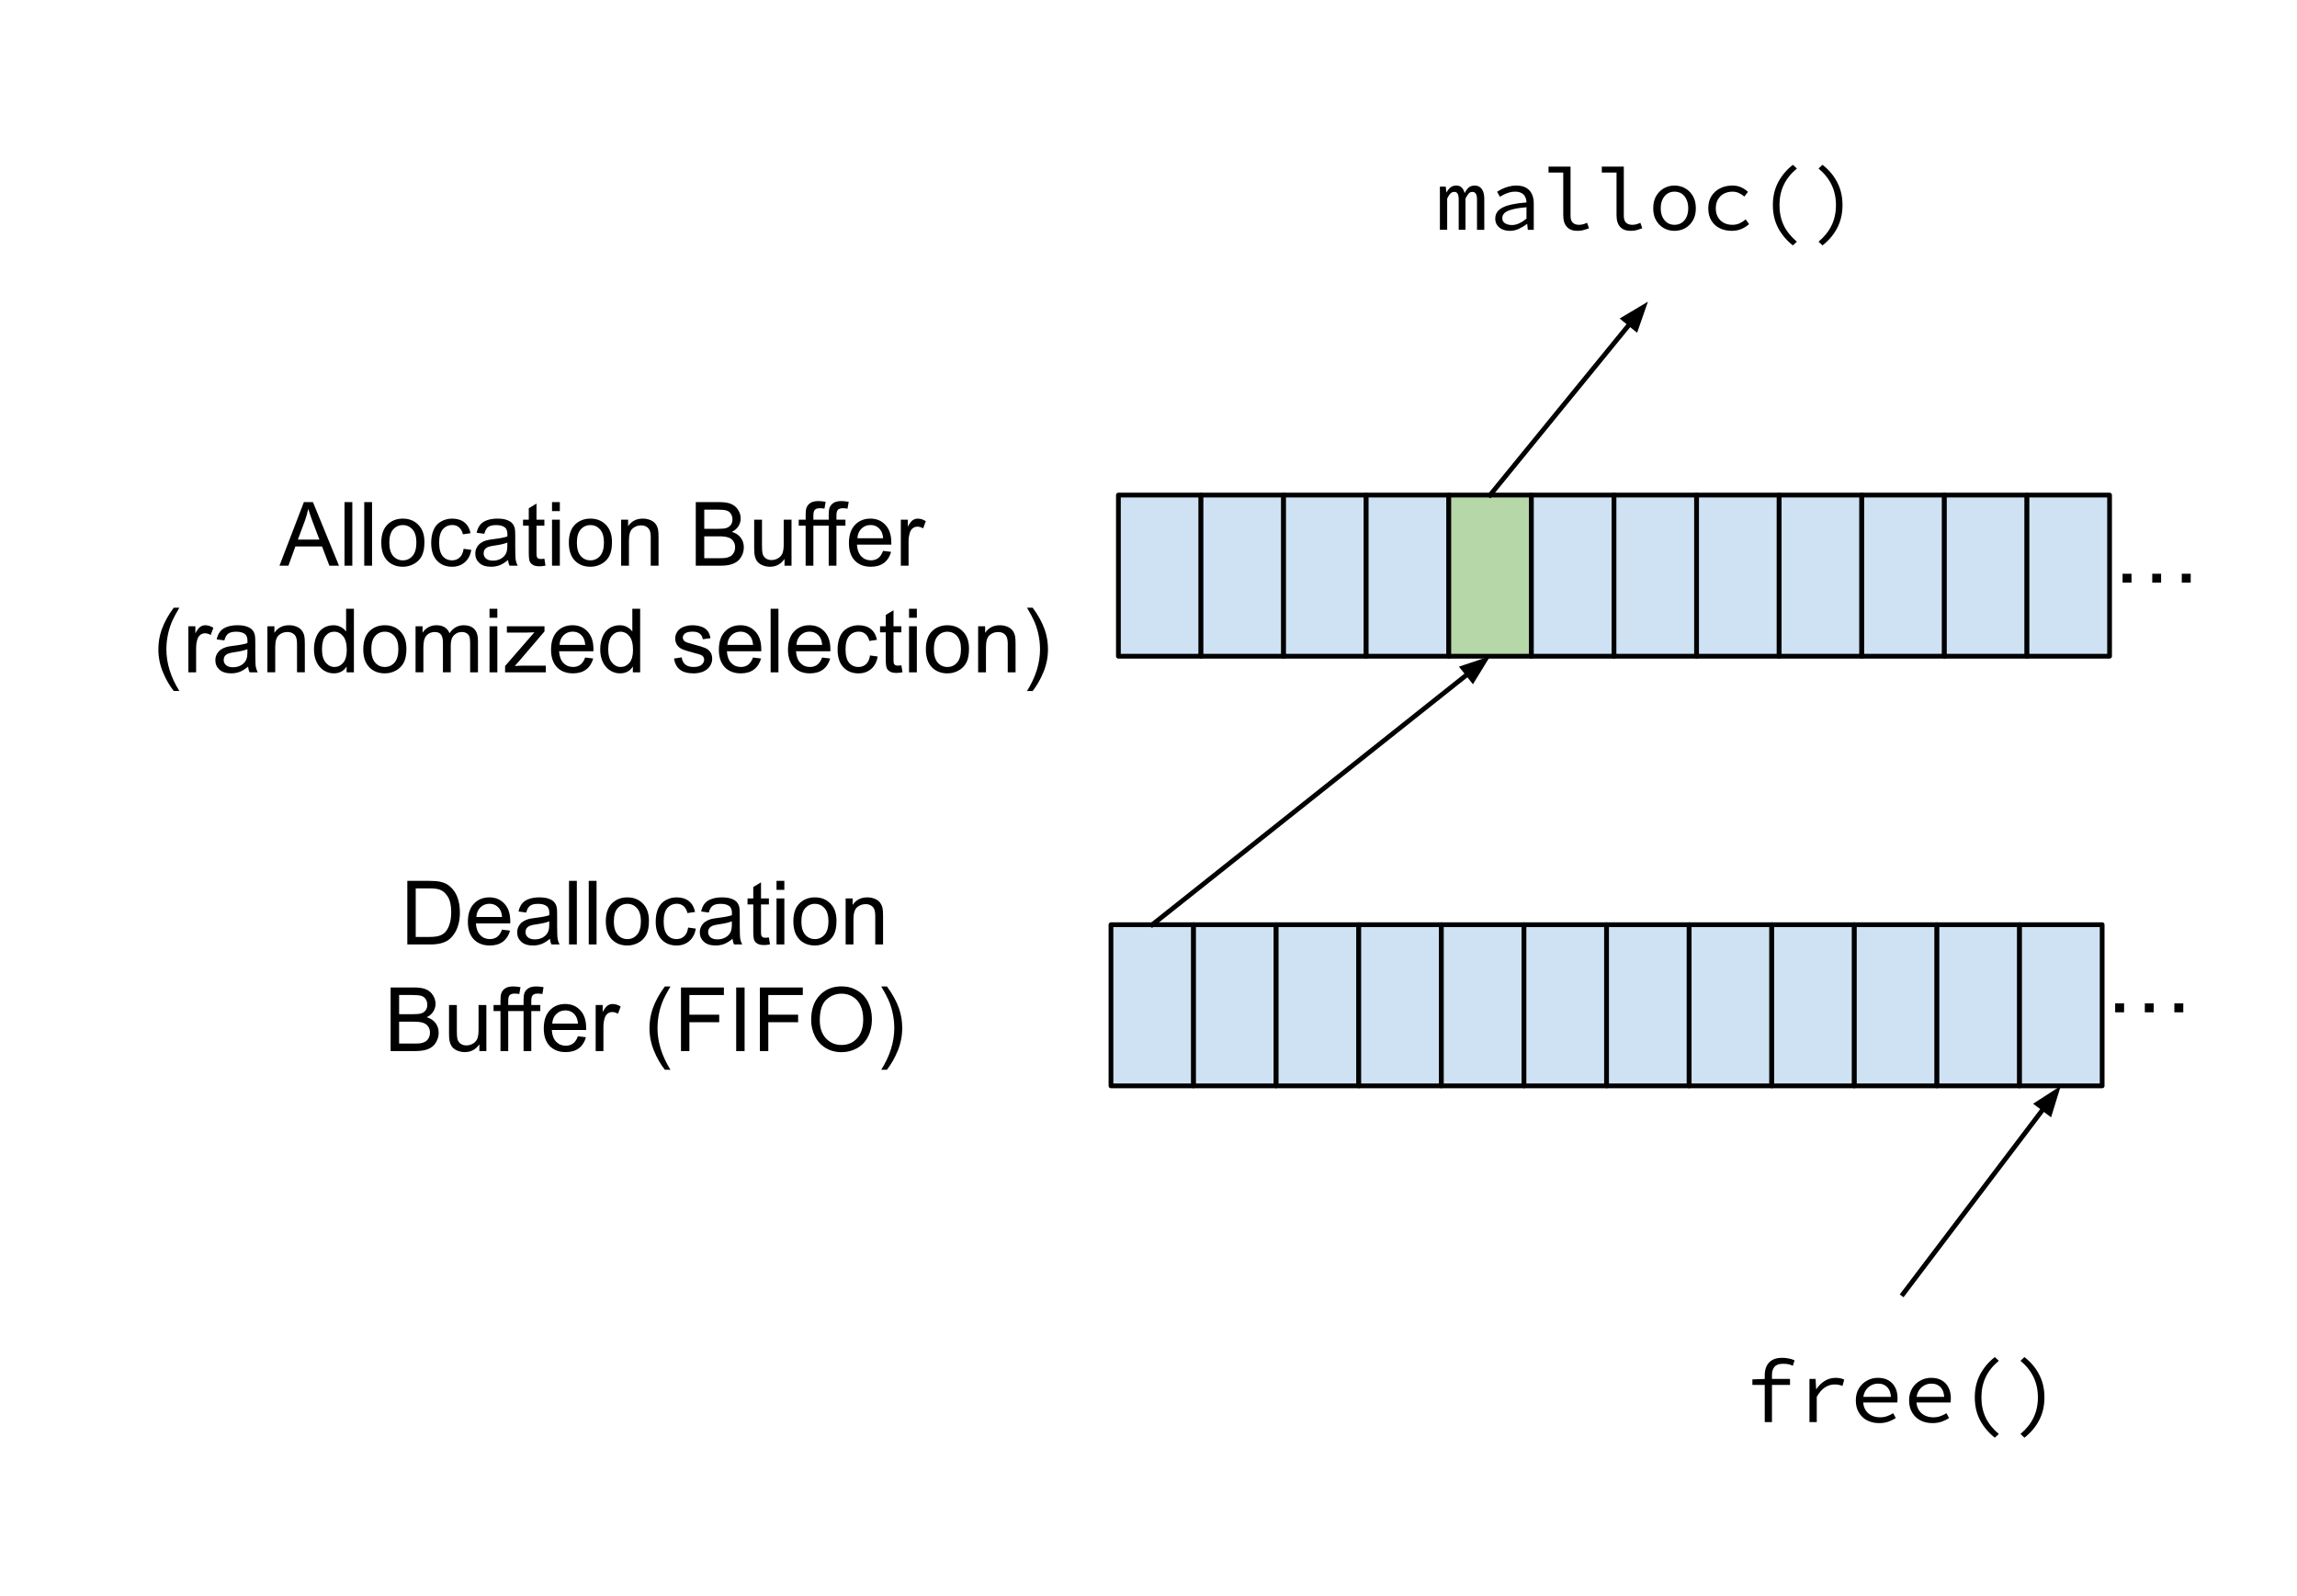<svg version="1.1" viewBox="0.0 0.0 482.612 335.236" fill="none" stroke="none" stroke-linecap="square" stroke-miterlimit="10" xmlns:xlink="http://www.w3.org/1999/xlink" xmlns="http://www.w3.org/2000/svg"><clipPath id="p.0"><path d="m0 0l482.612 0l0 335.236l-482.612 0l0 -335.236z" clip-rule="nonzero"/></clipPath><g clip-path="url(#p.0)"><path fill="#000000" fill-opacity="0.0" d="m0 0l482.612 0l0 335.236l-482.612 0z" fill-rule="evenodd"/><path fill="#cfe2f3" d="m234.982 104.012l17.354 0l0 33.858l-17.354 0z" fill-rule="evenodd"/><path stroke="#000000" stroke-width="1.0" stroke-linejoin="round" stroke-linecap="butt" d="m234.982 104.012l17.354 0l0 33.858l-17.354 0z" fill-rule="evenodd"/><path fill="#cfe2f3" d="m252.336 104.012l17.354 0l0 33.858l-17.354 0z" fill-rule="evenodd"/><path stroke="#000000" stroke-width="1.0" stroke-linejoin="round" stroke-linecap="butt" d="m252.336 104.012l17.354 0l0 33.858l-17.354 0z" fill-rule="evenodd"/><path fill="#cfe2f3" d="m269.69 104.012l17.354 0l0 33.858l-17.354 0z" fill-rule="evenodd"/><path stroke="#000000" stroke-width="1.0" stroke-linejoin="round" stroke-linecap="butt" d="m269.69 104.012l17.354 0l0 33.858l-17.354 0z" fill-rule="evenodd"/><path fill="#cfe2f3" d="m287.045 104.012l17.354 0l0 33.858l-17.354 0z" fill-rule="evenodd"/><path stroke="#000000" stroke-width="1.0" stroke-linejoin="round" stroke-linecap="butt" d="m287.045 104.012l17.354 0l0 33.858l-17.354 0z" fill-rule="evenodd"/><path fill="#b6d7a8" d="m304.399 104.012l17.354 0l0 33.858l-17.354 0z" fill-rule="evenodd"/><path stroke="#000000" stroke-width="1.0" stroke-linejoin="round" stroke-linecap="butt" d="m304.399 104.012l17.354 0l0 33.858l-17.354 0z" fill-rule="evenodd"/><path fill="#cfe2f3" d="m321.753 104.012l17.354 0l0 33.858l-17.354 0z" fill-rule="evenodd"/><path stroke="#000000" stroke-width="1.0" stroke-linejoin="round" stroke-linecap="butt" d="m321.753 104.012l17.354 0l0 33.858l-17.354 0z" fill-rule="evenodd"/><path fill="#cfe2f3" d="m339.108 104.012l17.354 0l0 33.858l-17.354 0z" fill-rule="evenodd"/><path stroke="#000000" stroke-width="1.0" stroke-linejoin="round" stroke-linecap="butt" d="m339.108 104.012l17.354 0l0 33.858l-17.354 0z" fill-rule="evenodd"/><path fill="#cfe2f3" d="m356.462 104.012l17.354 0l0 33.858l-17.354 0z" fill-rule="evenodd"/><path stroke="#000000" stroke-width="1.0" stroke-linejoin="round" stroke-linecap="butt" d="m356.462 104.012l17.354 0l0 33.858l-17.354 0z" fill-rule="evenodd"/><path fill="#cfe2f3" d="m373.816 104.012l17.354 0l0 33.858l-17.354 0z" fill-rule="evenodd"/><path stroke="#000000" stroke-width="1.0" stroke-linejoin="round" stroke-linecap="butt" d="m373.816 104.012l17.354 0l0 33.858l-17.354 0z" fill-rule="evenodd"/><path fill="#cfe2f3" d="m391.171 104.012l17.354 0l0 33.858l-17.354 0z" fill-rule="evenodd"/><path stroke="#000000" stroke-width="1.0" stroke-linejoin="round" stroke-linecap="butt" d="m391.171 104.012l17.354 0l0 33.858l-17.354 0z" fill-rule="evenodd"/><path fill="#cfe2f3" d="m408.525 104.012l17.354 0l0 33.858l-17.354 0z" fill-rule="evenodd"/><path stroke="#000000" stroke-width="1.0" stroke-linejoin="round" stroke-linecap="butt" d="m408.525 104.012l17.354 0l0 33.858l-17.354 0z" fill-rule="evenodd"/><path fill="#cfe2f3" d="m425.879 104.012l17.354 0l0 33.858l-17.354 0z" fill-rule="evenodd"/><path stroke="#000000" stroke-width="1.0" stroke-linejoin="round" stroke-linecap="butt" d="m425.879 104.012l17.354 0l0 33.858l-17.354 0z" fill-rule="evenodd"/><path fill="#000000" fill-opacity="0.0" d="m18.903 91.933l215.213 0l0 64.63l-215.213 0z" fill-rule="evenodd"/><path fill="#000000" d="m58.722 118.853l5.125 -13.359l1.906 0l5.469 13.359l-2.016 0l-1.547 -4.047l-5.594 0l-1.469 4.047l-1.875 0zm3.859 -5.484l4.531 0l-1.406 -3.703q-0.625 -1.688 -0.938 -2.766q-0.266 1.281 -0.719 2.547l-1.469 3.922zm9.803 5.484l0 -13.359l1.641 0l0 13.359l-1.641 0zm4.145 0l0 -13.359l1.641 0l0 13.359l-1.641 0zm3.582 -4.844q0 -2.688 1.484 -3.969q1.25 -1.078 3.047 -1.078q2.0 0 3.266 1.312q1.266 1.297 1.266 3.609q0 1.859 -0.562 2.938q-0.562 1.062 -1.641 1.656q-1.062 0.594 -2.328 0.594q-2.031 0 -3.281 -1.297q-1.25 -1.312 -1.25 -3.766zm1.688 0q0 1.859 0.797 2.797q0.812 0.922 2.047 0.922q1.219 0 2.031 -0.922q0.812 -0.938 0.812 -2.844q0 -1.797 -0.812 -2.719q-0.812 -0.922 -2.031 -0.922q-1.234 0 -2.047 0.922q-0.797 0.906 -0.797 2.766zm15.61 1.297l1.609 0.219q-0.266 1.656 -1.359 2.609q-1.078 0.938 -2.672 0.938q-1.984 0 -3.188 -1.297q-1.203 -1.297 -1.203 -3.719q0 -1.578 0.516 -2.75q0.516 -1.172 1.578 -1.75q1.062 -0.594 2.312 -0.594q1.578 0 2.578 0.797q1.0 0.797 1.281 2.266l-1.594 0.234q-0.234 -0.969 -0.812 -1.453q-0.578 -0.5 -1.391 -0.5q-1.234 0 -2.016 0.891q-0.781 0.891 -0.781 2.812q0 1.953 0.75 2.844q0.75 0.875 1.953 0.875q0.969 0 1.609 -0.594q0.656 -0.594 0.828 -1.828zm9.328 2.359q-0.922 0.766 -1.766 1.094q-0.828 0.312 -1.797 0.312q-1.594 0 -2.453 -0.781q-0.859 -0.781 -0.859 -1.984q0 -0.719 0.328 -1.297q0.328 -0.594 0.844 -0.938q0.531 -0.359 1.188 -0.547q0.469 -0.125 1.453 -0.25q1.984 -0.234 2.922 -0.562q0.016 -0.344 0.016 -0.422q0 -1.0 -0.469 -1.422q-0.625 -0.547 -1.875 -0.547q-1.156 0 -1.703 0.406q-0.547 0.406 -0.812 1.422l-1.609 -0.219q0.219 -1.016 0.719 -1.641q0.5 -0.641 1.453 -0.984q0.953 -0.344 2.188 -0.344q1.25 0 2.016 0.297q0.781 0.281 1.141 0.734q0.375 0.438 0.516 1.109q0.078 0.422 0.078 1.516l0 2.188q0 2.281 0.109 2.891q0.109 0.594 0.406 1.156l-1.703 0q-0.266 -0.516 -0.328 -1.188zm-0.141 -3.672q-0.891 0.375 -2.672 0.625q-1.016 0.141 -1.438 0.328q-0.422 0.188 -0.656 0.531q-0.219 0.344 -0.219 0.781q0 0.656 0.5 1.094q0.5 0.438 1.453 0.438q0.938 0 1.672 -0.406q0.75 -0.422 1.094 -1.141q0.266 -0.562 0.266 -1.641l0 -0.609zm7.782 3.391l0.234 1.453q-0.688 0.141 -1.234 0.141q-0.891 0 -1.391 -0.281q-0.484 -0.281 -0.688 -0.734q-0.203 -0.469 -0.203 -1.938l0 -5.578l-1.203 0l0 -1.266l1.203 0l0 -2.391l1.625 -0.984l0 3.375l1.656 0l0 1.266l-1.656 0l0 5.672q0 0.688 0.078 0.891q0.094 0.203 0.281 0.328q0.203 0.109 0.578 0.109q0.266 0 0.719 -0.062zm1.605 -10.0l0 -1.891l1.641 0l0 1.891l-1.641 0zm0 11.469l0 -9.672l1.641 0l0 9.672l-1.641 0zm3.535 -4.844q0 -2.688 1.484 -3.969q1.25 -1.078 3.047 -1.078q2.0 0 3.266 1.312q1.266 1.297 1.266 3.609q0 1.859 -0.562 2.938q-0.562 1.062 -1.641 1.656q-1.062 0.594 -2.328 0.594q-2.031 0 -3.281 -1.297q-1.25 -1.312 -1.25 -3.766zm1.688 0q0 1.859 0.797 2.797q0.812 0.922 2.047 0.922q1.219 0 2.031 -0.922q0.812 -0.938 0.812 -2.844q0 -1.797 -0.812 -2.719q-0.812 -0.922 -2.031 -0.922q-1.234 0 -2.047 0.922q-0.797 0.906 -0.797 2.766zm9.298 4.844l0 -9.672l1.469 0l0 1.375q1.062 -1.594 3.078 -1.594q0.875 0 1.609 0.312q0.734 0.312 1.094 0.828q0.375 0.5 0.516 1.203q0.094 0.453 0.094 1.594l0 5.953l-1.641 0l0 -5.891q0 -1.0 -0.203 -1.484q-0.188 -0.5 -0.672 -0.797q-0.484 -0.297 -1.141 -0.297q-1.047 0 -1.812 0.672q-0.75 0.656 -0.75 2.516l0 5.281l-1.641 0zm15.684 0l0 -13.359l5.016 0q1.531 0 2.453 0.406q0.922 0.406 1.438 1.25q0.531 0.844 0.531 1.766q0 0.859 -0.469 1.625q-0.453 0.75 -1.391 1.203q1.203 0.359 1.859 1.219q0.656 0.859 0.656 2.016q0 0.938 -0.406 1.75q-0.391 0.797 -0.984 1.234q-0.578 0.438 -1.453 0.672q-0.875 0.219 -2.156 0.219l-5.094 0zm1.781 -7.75l2.875 0q1.188 0 1.688 -0.141q0.672 -0.203 1.016 -0.672q0.344 -0.469 0.344 -1.172q0 -0.656 -0.328 -1.156q-0.312 -0.516 -0.906 -0.703q-0.594 -0.188 -2.031 -0.188l-2.656 0l0 4.031zm0 6.172l3.312 0q0.859 0 1.203 -0.062q0.609 -0.109 1.016 -0.359q0.422 -0.266 0.688 -0.75q0.266 -0.484 0.266 -1.125q0 -0.75 -0.391 -1.297q-0.375 -0.547 -1.062 -0.766q-0.672 -0.234 -1.953 -0.234l-3.078 0l0 4.594zm16.865 1.578l0 -1.422q-1.125 1.641 -3.062 1.641q-0.859 0 -1.609 -0.328q-0.734 -0.328 -1.094 -0.828q-0.359 -0.5 -0.5 -1.219q-0.109 -0.469 -0.109 -1.531l0 -5.984l1.641 0l0 5.359q0 1.281 0.109 1.734q0.156 0.641 0.656 1.016q0.5 0.375 1.234 0.375q0.734 0 1.375 -0.375q0.656 -0.391 0.922 -1.031q0.266 -0.656 0.266 -1.891l0 -5.188l1.641 0l0 9.672l-1.469 0zm4.438 0l0 -8.406l-1.453 0l0 -1.266l1.453 0l0 -1.031q0 -0.969 0.172 -1.453q0.234 -0.641 0.828 -1.031q0.594 -0.391 1.672 -0.391q0.688 0 1.531 0.156l-0.25 1.438q-0.5 -0.094 -0.953 -0.094q-0.75 0 -1.062 0.328q-0.312 0.312 -0.312 1.188l0 0.891l1.891 0l0 1.266l-1.891 0l0 8.406l-1.625 0zm4.846 0l0 -8.406l-1.453 0l0 -1.266l1.453 0l0 -1.031q0 -0.969 0.172 -1.453q0.234 -0.641 0.828 -1.031q0.594 -0.391 1.672 -0.391q0.688 0 1.531 0.156l-0.25 1.438q-0.5 -0.094 -0.953 -0.094q-0.75 0 -1.062 0.328q-0.312 0.312 -0.312 1.188l0 0.891l1.891 0l0 1.266l-1.891 0l0 8.406l-1.625 0zm11.418 -3.109l1.688 0.203q-0.406 1.484 -1.484 2.312q-1.078 0.812 -2.766 0.812q-2.125 0 -3.375 -1.297q-1.234 -1.312 -1.234 -3.672q0 -2.453 1.25 -3.797q1.266 -1.344 3.266 -1.344q1.938 0 3.156 1.328q1.234 1.312 1.234 3.703q0 0.156 0 0.438l-7.219 0q0.094 1.594 0.906 2.453q0.812 0.844 2.016 0.844q0.906 0 1.547 -0.469q0.641 -0.484 1.016 -1.516zm-5.391 -2.656l5.406 0q-0.109 -1.219 -0.625 -1.828q-0.781 -0.953 -2.031 -0.953q-1.125 0 -1.906 0.766q-0.766 0.75 -0.844 2.016zm9.126 5.766l0 -9.672l1.469 0l0 1.469q0.562 -1.031 1.031 -1.359q0.484 -0.328 1.062 -0.328q0.828 0 1.688 0.531l-0.562 1.516q-0.609 -0.359 -1.203 -0.359q-0.547 0 -0.969 0.328q-0.422 0.328 -0.609 0.891q-0.281 0.875 -0.281 1.922l0 5.062l-1.625 0z" fill-rule="nonzero"/><path fill="#000000" d="m36.508 145.175q-1.359 -1.703 -2.297 -4.0q-0.938 -2.297 -0.938 -4.766q0 -2.156 0.703 -4.141q0.828 -2.312 2.531 -4.594l1.172 0q-1.094 1.891 -1.453 2.703q-0.547 1.25 -0.875 2.625q-0.391 1.703 -0.391 3.422q0 4.375 2.719 8.75l-1.172 0zm3.072 -3.922l0 -9.672l1.469 0l0 1.469q0.562 -1.031 1.031 -1.359q0.484 -0.328 1.062 -0.328q0.828 0 1.688 0.531l-0.562 1.516q-0.609 -0.359 -1.203 -0.359q-0.547 0 -0.969 0.328q-0.422 0.328 -0.609 0.891q-0.281 0.875 -0.281 1.922l0 5.062l-1.625 0zm12.541 -1.188q-0.922 0.766 -1.766 1.094q-0.828 0.312 -1.797 0.312q-1.594 0 -2.453 -0.781q-0.859 -0.781 -0.859 -1.984q0 -0.719 0.328 -1.297q0.328 -0.594 0.844 -0.938q0.531 -0.359 1.188 -0.547q0.469 -0.125 1.453 -0.25q1.984 -0.234 2.922 -0.562q0.016 -0.344 0.016 -0.422q0 -1.0 -0.469 -1.422q-0.625 -0.547 -1.875 -0.547q-1.156 0 -1.703 0.406q-0.547 0.406 -0.812 1.422l-1.609 -0.219q0.219 -1.016 0.719 -1.641q0.5 -0.641 1.453 -0.984q0.953 -0.344 2.188 -0.344q1.25 0 2.016 0.297q0.781 0.281 1.141 0.734q0.375 0.438 0.516 1.109q0.078 0.422 0.078 1.516l0 2.188q0 2.281 0.109 2.891q0.109 0.594 0.406 1.156l-1.703 0q-0.266 -0.516 -0.328 -1.188zm-0.141 -3.672q-0.891 0.375 -2.672 0.625q-1.016 0.141 -1.438 0.328q-0.422 0.188 -0.656 0.531q-0.219 0.344 -0.219 0.781q0 0.656 0.5 1.094q0.5 0.438 1.453 0.438q0.938 0 1.672 -0.406q0.75 -0.422 1.094 -1.141q0.266 -0.562 0.266 -1.641l0 -0.609zm4.204 4.859l0 -9.672l1.469 0l0 1.375q1.062 -1.594 3.078 -1.594q0.875 0 1.609 0.312q0.734 0.312 1.094 0.828q0.375 0.5 0.516 1.203q0.094 0.453 0.094 1.594l0 5.953l-1.641 0l0 -5.891q0 -1.0 -0.203 -1.484q-0.188 -0.5 -0.672 -0.797q-0.484 -0.297 -1.141 -0.297q-1.047 0 -1.812 0.672q-0.75 0.656 -0.75 2.516l0 5.281l-1.641 0zm16.641 0l0 -1.219q-0.906 1.438 -2.703 1.438q-1.156 0 -2.125 -0.641q-0.969 -0.641 -1.5 -1.781q-0.531 -1.141 -0.531 -2.625q0 -1.453 0.484 -2.625q0.484 -1.188 1.438 -1.812q0.969 -0.625 2.172 -0.625q0.875 0 1.547 0.375q0.688 0.359 1.109 0.953l0 -4.797l1.641 0l0 13.359l-1.531 0zm-5.172 -4.828q0 1.859 0.781 2.781q0.781 0.922 1.844 0.922q1.078 0 1.828 -0.875q0.75 -0.891 0.75 -2.688q0 -1.984 -0.766 -2.906q-0.766 -0.938 -1.891 -0.938q-1.078 0 -1.812 0.891q-0.734 0.891 -0.734 2.812zm8.673 -0.016q0 -2.688 1.484 -3.969q1.25 -1.078 3.047 -1.078q2.0 0 3.266 1.312q1.266 1.297 1.266 3.609q0 1.859 -0.562 2.938q-0.562 1.062 -1.641 1.656q-1.062 0.594 -2.328 0.594q-2.031 0 -3.281 -1.297q-1.25 -1.312 -1.25 -3.766zm1.688 0q0 1.859 0.797 2.797q0.812 0.922 2.047 0.922q1.219 0 2.031 -0.922q0.812 -0.938 0.812 -2.844q0 -1.797 -0.812 -2.719q-0.812 -0.922 -2.031 -0.922q-1.234 0 -2.047 0.922q-0.797 0.906 -0.797 2.766zm9.298 4.844l0 -9.672l1.469 0l0 1.359q0.453 -0.719 1.203 -1.141q0.766 -0.438 1.719 -0.438q1.078 0 1.766 0.453q0.688 0.438 0.969 1.234q1.156 -1.688 2.984 -1.688q1.453 0 2.219 0.797q0.781 0.797 0.781 2.453l0 6.641l-1.641 0l0 -6.094q0 -0.984 -0.156 -1.406q-0.156 -0.438 -0.578 -0.703q-0.422 -0.266 -0.984 -0.266q-1.016 0 -1.688 0.688q-0.672 0.672 -0.672 2.156l0 5.625l-1.641 0l0 -6.281q0 -1.094 -0.406 -1.641q-0.406 -0.547 -1.312 -0.547q-0.688 0 -1.281 0.359q-0.594 0.359 -0.859 1.062q-0.25 0.703 -0.25 2.031l0 5.016l-1.641 0zm15.541 -11.469l0 -1.891l1.641 0l0 1.891l-1.641 0zm0 11.469l0 -9.672l1.641 0l0 9.672l-1.641 0zm3.27 0l0 -1.328l6.156 -7.078q-1.047 0.062 -1.844 0.062l-3.938 0l0 -1.328l7.906 0l0 1.078l-5.25 6.141l-1.0 1.125q1.094 -0.078 2.062 -0.078l4.469 0l0 1.406l-8.562 0zm16.828 -3.109l1.688 0.203q-0.406 1.484 -1.484 2.312q-1.078 0.812 -2.766 0.812q-2.125 0 -3.375 -1.297q-1.234 -1.312 -1.234 -3.672q0 -2.453 1.25 -3.797q1.266 -1.344 3.266 -1.344q1.938 0 3.156 1.328q1.234 1.312 1.234 3.703q0 0.156 0 0.438l-7.219 0q0.094 1.594 0.906 2.453q0.812 0.844 2.016 0.844q0.906 0 1.547 -0.469q0.641 -0.484 1.016 -1.516zm-5.391 -2.656l5.406 0q-0.109 -1.219 -0.625 -1.828q-0.781 -0.953 -2.031 -0.953q-1.125 0 -1.906 0.766q-0.766 0.75 -0.844 2.016zm15.407 5.766l0 -1.219q-0.906 1.438 -2.703 1.438q-1.156 0 -2.125 -0.641q-0.969 -0.641 -1.5 -1.781q-0.531 -1.141 -0.531 -2.625q0 -1.453 0.484 -2.625q0.484 -1.188 1.438 -1.812q0.969 -0.625 2.172 -0.625q0.875 0 1.547 0.375q0.688 0.359 1.109 0.953l0 -4.797l1.641 0l0 13.359l-1.531 0zm-5.172 -4.828q0 1.859 0.781 2.781q0.781 0.922 1.844 0.922q1.078 0 1.828 -0.875q0.75 -0.891 0.75 -2.688q0 -1.984 -0.766 -2.906q-0.766 -0.938 -1.891 -0.938q-1.078 0 -1.812 0.891q-0.734 0.891 -0.734 2.812zm13.809 1.938l1.625 -0.25q0.125 0.969 0.75 1.5q0.625 0.516 1.75 0.516q1.125 0 1.672 -0.453q0.547 -0.469 0.547 -1.094q0 -0.547 -0.484 -0.875q-0.328 -0.219 -1.672 -0.547q-1.812 -0.469 -2.516 -0.797q-0.688 -0.328 -1.047 -0.906q-0.359 -0.594 -0.359 -1.312q0 -0.641 0.297 -1.188q0.297 -0.562 0.812 -0.922q0.375 -0.281 1.031 -0.469q0.672 -0.203 1.422 -0.203q1.141 0 2.0 0.328q0.859 0.328 1.266 0.891q0.422 0.562 0.578 1.5l-1.609 0.219q-0.109 -0.75 -0.641 -1.172q-0.516 -0.422 -1.469 -0.422q-1.141 0 -1.625 0.375q-0.469 0.375 -0.469 0.875q0 0.312 0.188 0.578q0.203 0.266 0.641 0.438q0.234 0.094 1.438 0.422q1.75 0.453 2.438 0.75q0.688 0.297 1.078 0.859q0.391 0.562 0.391 1.406q0 0.828 -0.484 1.547q-0.469 0.719 -1.375 1.125q-0.906 0.391 -2.047 0.391q-1.875 0 -2.875 -0.781q-0.984 -0.781 -1.25 -2.328zm16.609 -0.219l1.688 0.203q-0.406 1.484 -1.484 2.312q-1.078 0.812 -2.766 0.812q-2.125 0 -3.375 -1.297q-1.234 -1.312 -1.234 -3.672q0 -2.453 1.25 -3.797q1.266 -1.344 3.266 -1.344q1.938 0 3.156 1.328q1.234 1.312 1.234 3.703q0 0.156 0 0.438l-7.219 0q0.094 1.594 0.906 2.453q0.812 0.844 2.016 0.844q0.906 0 1.547 -0.469q0.641 -0.484 1.016 -1.516zm-5.391 -2.656l5.406 0q-0.109 -1.219 -0.625 -1.828q-0.781 -0.953 -2.031 -0.953q-1.125 0 -1.906 0.766q-0.766 0.75 -0.844 2.016zm9.094 5.766l0 -13.359l1.641 0l0 13.359l-1.641 0zm10.817 -3.109l1.688 0.203q-0.406 1.484 -1.484 2.312q-1.078 0.812 -2.766 0.812q-2.125 0 -3.375 -1.297q-1.234 -1.312 -1.234 -3.672q0 -2.453 1.25 -3.797q1.266 -1.344 3.266 -1.344q1.938 0 3.156 1.328q1.234 1.312 1.234 3.703q0 0.156 0 0.438l-7.219 0q0.094 1.594 0.906 2.453q0.812 0.844 2.016 0.844q0.906 0 1.547 -0.469q0.641 -0.484 1.016 -1.516zm-5.391 -2.656l5.406 0q-0.109 -1.219 -0.625 -1.828q-0.781 -0.953 -2.031 -0.953q-1.125 0 -1.906 0.766q-0.766 0.75 -0.844 2.016zm15.454 2.219l1.609 0.219q-0.266 1.656 -1.359 2.609q-1.078 0.938 -2.672 0.938q-1.984 0 -3.188 -1.297q-1.203 -1.297 -1.203 -3.719q0 -1.578 0.516 -2.75q0.516 -1.172 1.578 -1.75q1.062 -0.594 2.312 -0.594q1.578 0 2.578 0.797q1.0 0.797 1.281 2.266l-1.594 0.234q-0.234 -0.969 -0.812 -1.453q-0.578 -0.5 -1.391 -0.5q-1.234 0 -2.016 0.891q-0.781 0.891 -0.781 2.812q0 1.953 0.75 2.844q0.75 0.875 1.953 0.875q0.969 0 1.609 -0.594q0.656 -0.594 0.828 -1.828zm6.594 2.078l0.234 1.453q-0.688 0.141 -1.234 0.141q-0.891 0 -1.391 -0.281q-0.484 -0.281 -0.688 -0.734q-0.203 -0.469 -0.203 -1.938l0 -5.578l-1.203 0l0 -1.266l1.203 0l0 -2.391l1.625 -0.984l0 3.375l1.656 0l0 1.266l-1.656 0l0 5.672q0 0.688 0.078 0.891q0.094 0.203 0.281 0.328q0.203 0.109 0.578 0.109q0.266 0 0.719 -0.062zm1.605 -10.0l0 -1.891l1.641 0l0 1.891l-1.641 0zm0 11.469l0 -9.672l1.641 0l0 9.672l-1.641 0zm3.535 -4.844q0 -2.688 1.484 -3.969q1.25 -1.078 3.047 -1.078q2.0 0 3.266 1.312q1.266 1.297 1.266 3.609q0 1.859 -0.562 2.938q-0.562 1.062 -1.641 1.656q-1.062 0.594 -2.328 0.594q-2.031 0 -3.281 -1.297q-1.25 -1.312 -1.25 -3.766zm1.688 0q0 1.859 0.797 2.797q0.812 0.922 2.047 0.922q1.219 0 2.031 -0.922q0.812 -0.938 0.812 -2.844q0 -1.797 -0.812 -2.719q-0.812 -0.922 -2.031 -0.922q-1.234 0 -2.047 0.922q-0.797 0.906 -0.797 2.766zm9.298 4.844l0 -9.672l1.469 0l0 1.375q1.062 -1.594 3.078 -1.594q0.875 0 1.609 0.312q0.734 0.312 1.094 0.828q0.375 0.5 0.516 1.203q0.094 0.453 0.094 1.594l0 5.953l-1.641 0l0 -5.891q0 -1.0 -0.203 -1.484q-0.188 -0.5 -0.672 -0.797q-0.484 -0.297 -1.141 -0.297q-1.047 0 -1.812 0.672q-0.75 0.656 -0.75 2.516l0 5.281l-1.641 0zm11.454 3.922l-1.188 0q2.734 -4.375 2.734 -8.75q0 -1.719 -0.391 -3.391q-0.312 -1.375 -0.875 -2.625q-0.359 -0.828 -1.469 -2.734l1.188 0q1.703 2.281 2.531 4.594q0.688 1.984 0.688 4.141q0 2.469 -0.938 4.766q-0.938 2.297 -2.281 4.0z" fill-rule="nonzero"/><path fill="#000000" fill-opacity="0.0" d="m434.795 95.497l28.913 0l0 42.016l-28.913 0z" fill-rule="evenodd"/><path fill="#000000" d="m445.967 122.417l0 -1.875l1.875 0l0 1.875l-1.875 0zm6.234 0l0 -1.875l1.859 0l0 1.875l-1.859 0zm6.203 0l0 -1.875l1.875 0l0 1.875l-1.875 0z" fill-rule="nonzero"/><path fill="#000000" fill-opacity="0.0" d="m285.801 21.361l120.85 0l0 42.016l-120.85 0z" fill-rule="evenodd"/><path fill="#000000" d="m302.529 48.281l0 -9.062l1.234 0l0.125 1.188l0.047 0q0.344 -0.625 0.812 -1.016q0.469 -0.406 1.25 -0.406q0.672 0 1.094 0.406q0.438 0.391 0.625 1.172q0.391 -0.734 0.859 -1.156q0.484 -0.422 1.266 -0.422q0.953 0 1.484 0.719q0.531 0.719 0.531 2.078l0 6.5l-1.531 0l0 -6.375q0 -1.594 -0.969 -1.594q-0.469 0 -0.781 0.344q-0.297 0.344 -0.672 1.062l0 6.562l-1.422 0l0 -6.375q0 -0.781 -0.219 -1.188q-0.203 -0.406 -0.703 -0.406q-0.469 0 -0.812 0.344q-0.344 0.344 -0.688 1.062l0 6.562l-1.531 0zm14.709 0.219q-0.844 0 -1.562 -0.297q-0.703 -0.312 -1.109 -0.891q-0.406 -0.578 -0.406 -1.375q0 -1.531 1.531 -2.328q1.531 -0.797 5.031 -1.078q-0.016 -0.609 -0.25 -1.125q-0.234 -0.531 -0.766 -0.828q-0.516 -0.312 -1.391 -0.312q-0.578 0 -1.156 0.156q-0.562 0.156 -1.078 0.406q-0.516 0.25 -0.938 0.516l-0.594 -1.047q0.438 -0.297 1.078 -0.609q0.656 -0.312 1.391 -0.5q0.75 -0.203 1.562 -0.203q1.25 0 2.062 0.469q0.812 0.469 1.203 1.297q0.406 0.828 0.406 1.969l0 5.562l-1.25 0l-0.125 -1.234l-0.062 0q-0.75 0.594 -1.688 1.031q-0.922 0.422 -1.891 0.422zm0.406 -1.219q0.781 0 1.547 -0.359q0.766 -0.359 1.531 -0.984l0 -2.391q-1.938 0.156 -3.047 0.469q-1.109 0.297 -1.578 0.75q-0.453 0.453 -0.453 1.047q0 0.516 0.281 0.844q0.281 0.312 0.734 0.469q0.469 0.156 0.984 0.156zm13.772 1.219q-1.438 0 -2.203 -0.828q-0.766 -0.828 -0.766 -2.438l0 -8.984l-3.094 0l0 -1.25l4.625 0l0 10.359q0 0.984 0.484 1.438q0.484 0.438 1.281 0.438q0.391 0 0.797 -0.094q0.422 -0.109 0.922 -0.328l0.391 1.156q-0.609 0.219 -1.156 0.375q-0.531 0.156 -1.281 0.156zm11.194 0q-1.438 0 -2.203 -0.828q-0.766 -0.828 -0.766 -2.438l0 -8.984l-3.094 0l0 -1.25l4.625 0l0 10.359q0 0.984 0.484 1.438q0.484 0.438 1.281 0.438q0.391 0 0.797 -0.094q0.422 -0.109 0.922 -0.328l0.391 1.156q-0.609 0.219 -1.156 0.375q-0.531 0.156 -1.281 0.156zm9.209 0q-1.188 0 -2.203 -0.547q-1.016 -0.562 -1.641 -1.625q-0.625 -1.062 -0.625 -2.562q0 -1.531 0.625 -2.594q0.625 -1.062 1.641 -1.625q1.016 -0.562 2.203 -0.562q1.203 0 2.219 0.562q1.016 0.562 1.641 1.625q0.625 1.062 0.625 2.594q0 1.5 -0.625 2.562q-0.625 1.062 -1.641 1.625q-1.016 0.547 -2.219 0.547zm0 -1.266q0.875 0 1.531 -0.438q0.656 -0.438 1.0 -1.219q0.359 -0.781 0.359 -1.812q0 -1.047 -0.359 -1.828q-0.344 -0.797 -1.0 -1.234q-0.656 -0.438 -1.531 -0.438q-0.875 0 -1.516 0.438q-0.641 0.438 -1.016 1.234q-0.359 0.781 -0.359 1.828q0 1.031 0.359 1.812q0.375 0.781 1.016 1.219q0.641 0.438 1.516 0.438zm12.053 1.266q-1.422 0 -2.547 -0.547q-1.125 -0.562 -1.766 -1.625q-0.641 -1.062 -0.641 -2.562q0 -1.531 0.688 -2.594q0.688 -1.062 1.828 -1.625q1.156 -0.562 2.531 -0.562q1.125 0 1.938 0.406q0.812 0.391 1.359 0.922l-0.766 0.984q-0.547 -0.484 -1.156 -0.75q-0.594 -0.281 -1.312 -0.281q-1.047 0 -1.859 0.438q-0.797 0.438 -1.234 1.234q-0.438 0.781 -0.438 1.828q0 1.031 0.422 1.812q0.438 0.781 1.219 1.219q0.797 0.438 1.844 0.438q0.844 0 1.547 -0.328q0.703 -0.344 1.25 -0.812l0.703 1.0q-0.75 0.672 -1.672 1.047q-0.922 0.359 -1.938 0.359zm12.819 3.062q-1.938 -1.531 -3.078 -3.641q-1.125 -2.125 -1.125 -4.828q0 -2.703 1.125 -4.828q1.141 -2.125 3.078 -3.641l0.844 0.781q-1.875 1.562 -2.766 3.453q-0.891 1.891 -0.891 4.234q0 2.359 0.891 4.234q0.891 1.875 2.766 3.453l-0.844 0.781zm6.225 0l-0.828 -0.781q1.859 -1.578 2.75 -3.453q0.906 -1.875 0.906 -4.234q0 -2.344 -0.906 -4.234q-0.891 -1.891 -2.75 -3.453l0.828 -0.781q1.969 1.516 3.078 3.641q1.125 2.125 1.125 4.828q0 2.703 -1.125 4.828q-1.109 2.109 -3.078 3.641z" fill-rule="nonzero"/><path fill="#000000" fill-opacity="0.0" d="m313.076 104.012l33.165 -40.63" fill-rule="evenodd"/><path stroke="#000000" stroke-width="1.0" stroke-linejoin="round" stroke-linecap="butt" d="m313.076 104.012l29.371 -35.982" fill-rule="evenodd"/><path fill="#000000" stroke="#000000" stroke-width="1.0" stroke-linecap="butt" d="m343.727 69.074l1.59 -4.56l-4.149 2.471z" fill-rule="evenodd"/><path fill="#000000" fill-opacity="0.0" d="m58.016 171.508l154.929 0l0 64.63l-154.929 0z" fill-rule="evenodd"/><path fill="#000000" d="m85.581 198.428l0 -13.359l4.609 0q1.547 0 2.375 0.203q1.141 0.25 1.953 0.953q1.062 0.891 1.578 2.281q0.531 1.391 0.531 3.172q0 1.516 -0.359 2.703q-0.359 1.172 -0.922 1.938q-0.547 0.766 -1.203 1.219q-0.656 0.438 -1.594 0.672q-0.938 0.219 -2.141 0.219l-4.828 0zm1.766 -1.578l2.859 0q1.312 0 2.062 -0.234q0.75 -0.25 1.203 -0.703q0.625 -0.625 0.969 -1.688q0.359 -1.062 0.359 -2.578q0 -2.094 -0.688 -3.219q-0.688 -1.125 -1.672 -1.5q-0.703 -0.281 -2.281 -0.281l-2.812 0l0 10.203zm18.129 -1.531l1.688 0.203q-0.406 1.484 -1.484 2.312q-1.078 0.812 -2.766 0.812q-2.125 0 -3.375 -1.297q-1.234 -1.312 -1.234 -3.672q0 -2.453 1.25 -3.797q1.266 -1.344 3.266 -1.344q1.938 0 3.156 1.328q1.234 1.312 1.234 3.703q0 0.156 0 0.438l-7.219 0q0.094 1.594 0.906 2.453q0.812 0.844 2.016 0.844q0.906 0 1.547 -0.469q0.641 -0.484 1.016 -1.516zm-5.391 -2.656l5.406 0q-0.109 -1.219 -0.625 -1.828q-0.781 -0.953 -2.031 -0.953q-1.125 0 -1.906 0.766q-0.766 0.75 -0.844 2.016zm15.454 4.578q-0.922 0.766 -1.766 1.094q-0.828 0.312 -1.797 0.312q-1.594 0 -2.453 -0.781q-0.859 -0.781 -0.859 -1.984q0 -0.719 0.328 -1.297q0.328 -0.594 0.844 -0.938q0.531 -0.359 1.188 -0.547q0.469 -0.125 1.453 -0.25q1.984 -0.234 2.922 -0.562q0.016 -0.344 0.016 -0.422q0 -1.0 -0.469 -1.422q-0.625 -0.547 -1.875 -0.547q-1.156 0 -1.703 0.406q-0.547 0.406 -0.812 1.422l-1.609 -0.219q0.219 -1.016 0.719 -1.641q0.5 -0.641 1.453 -0.984q0.953 -0.344 2.188 -0.344q1.25 0 2.016 0.297q0.781 0.281 1.141 0.734q0.375 0.438 0.516 1.109q0.078 0.422 0.078 1.516l0 2.188q0 2.281 0.109 2.891q0.109 0.594 0.406 1.156l-1.703 0q-0.266 -0.516 -0.328 -1.188zm-0.141 -3.672q-0.891 0.375 -2.672 0.625q-1.016 0.141 -1.438 0.328q-0.422 0.188 -0.656 0.531q-0.219 0.344 -0.219 0.781q0 0.656 0.5 1.094q0.5 0.438 1.453 0.438q0.938 0 1.672 -0.406q0.75 -0.422 1.094 -1.141q0.266 -0.562 0.266 -1.641l0 -0.609zm4.157 4.859l0 -13.359l1.641 0l0 13.359l-1.641 0zm4.145 0l0 -13.359l1.641 0l0 13.359l-1.641 0zm3.582 -4.844q0 -2.688 1.484 -3.969q1.25 -1.078 3.047 -1.078q2.0 0 3.266 1.312q1.266 1.297 1.266 3.609q0 1.859 -0.562 2.938q-0.562 1.062 -1.641 1.656q-1.062 0.594 -2.328 0.594q-2.031 0 -3.281 -1.297q-1.25 -1.312 -1.25 -3.766zm1.687 0q0 1.859 0.797 2.797q0.812 0.922 2.047 0.922q1.219 0 2.031 -0.922q0.812 -0.938 0.812 -2.844q0 -1.797 -0.812 -2.719q-0.812 -0.922 -2.031 -0.922q-1.234 0 -2.047 0.922q-0.797 0.906 -0.797 2.766zm15.61 1.297l1.609 0.219q-0.266 1.656 -1.359 2.609q-1.078 0.938 -2.672 0.938q-1.984 0 -3.188 -1.297q-1.203 -1.297 -1.203 -3.719q0 -1.578 0.516 -2.75q0.516 -1.172 1.578 -1.75q1.062 -0.594 2.312 -0.594q1.578 0 2.578 0.797q1.0 0.797 1.281 2.266l-1.594 0.234q-0.234 -0.969 -0.812 -1.453q-0.578 -0.5 -1.391 -0.5q-1.234 0 -2.016 0.891q-0.781 0.891 -0.781 2.812q0 1.953 0.75 2.844q0.75 0.875 1.953 0.875q0.969 0 1.609 -0.594q0.656 -0.594 0.828 -1.828zm9.328 2.359q-0.922 0.766 -1.766 1.094q-0.828 0.312 -1.797 0.312q-1.594 0 -2.453 -0.781q-0.859 -0.781 -0.859 -1.984q0 -0.719 0.328 -1.297q0.328 -0.594 0.844 -0.938q0.531 -0.359 1.188 -0.547q0.469 -0.125 1.453 -0.25q1.984 -0.234 2.922 -0.562q0.016 -0.344 0.016 -0.422q0 -1.0 -0.469 -1.422q-0.625 -0.547 -1.875 -0.547q-1.156 0 -1.703 0.406q-0.547 0.406 -0.812 1.422l-1.609 -0.219q0.219 -1.016 0.719 -1.641q0.5 -0.641 1.453 -0.984q0.953 -0.344 2.188 -0.344q1.25 0 2.016 0.297q0.781 0.281 1.141 0.734q0.375 0.438 0.516 1.109q0.078 0.422 0.078 1.516l0 2.188q0 2.281 0.109 2.891q0.109 0.594 0.406 1.156l-1.703 0q-0.266 -0.516 -0.328 -1.188zm-0.141 -3.672q-0.891 0.375 -2.672 0.625q-1.016 0.141 -1.438 0.328q-0.422 0.188 -0.656 0.531q-0.219 0.344 -0.219 0.781q0 0.656 0.5 1.094q0.5 0.438 1.453 0.438q0.938 0 1.672 -0.406q0.75 -0.422 1.094 -1.141q0.266 -0.562 0.266 -1.641l0 -0.609zm7.782 3.391l0.234 1.453q-0.688 0.141 -1.234 0.141q-0.891 0 -1.391 -0.281q-0.484 -0.281 -0.688 -0.734q-0.203 -0.469 -0.203 -1.938l0 -5.578l-1.203 0l0 -1.266l1.203 0l0 -2.391l1.625 -0.984l0 3.375l1.656 0l0 1.266l-1.656 0l0 5.672q0 0.688 0.078 0.891q0.094 0.203 0.281 0.328q0.203 0.109 0.578 0.109q0.266 0 0.719 -0.062zm1.605 -10.0l0 -1.891l1.641 0l0 1.891l-1.641 0zm0 11.469l0 -9.672l1.641 0l0 9.672l-1.641 0zm3.535 -4.844q0 -2.688 1.484 -3.969q1.25 -1.078 3.047 -1.078q2.0 0 3.266 1.312q1.266 1.297 1.266 3.609q0 1.859 -0.562 2.938q-0.562 1.062 -1.641 1.656q-1.062 0.594 -2.328 0.594q-2.031 0 -3.281 -1.297q-1.25 -1.312 -1.25 -3.766zm1.688 0q0 1.859 0.797 2.797q0.812 0.922 2.047 0.922q1.219 0 2.031 -0.922q0.812 -0.938 0.812 -2.844q0 -1.797 -0.812 -2.719q-0.812 -0.922 -2.031 -0.922q-1.234 0 -2.047 0.922q-0.797 0.906 -0.797 2.766zm9.298 4.844l0 -9.672l1.469 0l0 1.375q1.062 -1.594 3.078 -1.594q0.875 0 1.609 0.312q0.734 0.312 1.094 0.828q0.375 0.5 0.516 1.203q0.094 0.453 0.094 1.594l0 5.953l-1.641 0l0 -5.891q0 -1.0 -0.203 -1.484q-0.188 -0.5 -0.672 -0.797q-0.484 -0.297 -1.141 -0.297q-1.047 0 -1.812 0.672q-0.75 0.656 -0.75 2.516l0 5.281l-1.641 0z" fill-rule="nonzero"/><path fill="#000000" d="m82.073 220.828l0 -13.359l5.016 0q1.531 0 2.453 0.406q0.922 0.406 1.438 1.25q0.531 0.844 0.531 1.766q0 0.859 -0.469 1.625q-0.453 0.75 -1.391 1.203q1.203 0.359 1.859 1.219q0.656 0.859 0.656 2.016q0 0.938 -0.406 1.75q-0.391 0.797 -0.984 1.234q-0.578 0.438 -1.453 0.672q-0.875 0.219 -2.156 0.219l-5.094 0zm1.781 -7.75l2.875 0q1.188 0 1.688 -0.141q0.672 -0.203 1.016 -0.672q0.344 -0.469 0.344 -1.172q0 -0.656 -0.328 -1.156q-0.312 -0.516 -0.906 -0.703q-0.594 -0.188 -2.031 -0.188l-2.656 0l0 4.031zm0 6.172l3.312 0q0.859 0 1.203 -0.062q0.609 -0.109 1.016 -0.359q0.422 -0.266 0.688 -0.75q0.266 -0.484 0.266 -1.125q0 -0.75 -0.391 -1.297q-0.375 -0.547 -1.062 -0.766q-0.672 -0.234 -1.953 -0.234l-3.078 0l0 4.594zm16.865 1.578l0 -1.422q-1.125 1.641 -3.062 1.641q-0.859 0 -1.609 -0.328q-0.734 -0.328 -1.094 -0.828q-0.359 -0.5 -0.5 -1.219q-0.109 -0.469 -0.109 -1.531l0 -5.984l1.641 0l0 5.359q0 1.281 0.109 1.734q0.156 0.641 0.656 1.016q0.5 0.375 1.234 0.375q0.734 0 1.375 -0.375q0.656 -0.391 0.922 -1.031q0.266 -0.656 0.266 -1.891l0 -5.188l1.641 0l0 9.672l-1.469 0zm4.438 0l0 -8.406l-1.453 0l0 -1.266l1.453 0l0 -1.031q0 -0.969 0.172 -1.453q0.234 -0.641 0.828 -1.031q0.594 -0.391 1.672 -0.391q0.688 0 1.531 0.156l-0.25 1.438q-0.5 -0.094 -0.953 -0.094q-0.75 0 -1.062 0.328q-0.312 0.312 -0.312 1.188l0 0.891l1.891 0l0 1.266l-1.891 0l0 8.406l-1.625 0zm4.846 0l0 -8.406l-1.453 0l0 -1.266l1.453 0l0 -1.031q0 -0.969 0.172 -1.453q0.234 -0.641 0.828 -1.031q0.594 -0.391 1.672 -0.391q0.688 0 1.531 0.156l-0.25 1.438q-0.5 -0.094 -0.953 -0.094q-0.75 0 -1.062 0.328q-0.312 0.312 -0.312 1.188l0 0.891l1.891 0l0 1.266l-1.891 0l0 8.406l-1.625 0zm11.418 -3.109l1.688 0.203q-0.406 1.484 -1.484 2.312q-1.078 0.812 -2.766 0.812q-2.125 0 -3.375 -1.297q-1.234 -1.312 -1.234 -3.672q0 -2.453 1.25 -3.797q1.266 -1.344 3.266 -1.344q1.938 0 3.156 1.328q1.234 1.312 1.234 3.703q0 0.156 0 0.438l-7.219 0q0.094 1.594 0.906 2.453q0.812 0.844 2.016 0.844q0.906 0 1.547 -0.469q0.641 -0.484 1.016 -1.516zm-5.391 -2.656l5.406 0q-0.109 -1.219 -0.625 -1.828q-0.781 -0.953 -2.031 -0.953q-1.125 0 -1.906 0.766q-0.766 0.75 -0.844 2.016zm9.126 5.766l0 -9.672l1.469 0l0 1.469q0.562 -1.031 1.031 -1.359q0.484 -0.328 1.062 -0.328q0.828 0 1.688 0.531l-0.562 1.516q-0.609 -0.359 -1.203 -0.359q-0.547 0 -0.969 0.328q-0.422 0.328 -0.609 0.891q-0.281 0.875 -0.281 1.922l0 5.062l-1.625 0zm14.537 3.922q-1.359 -1.703 -2.297 -4.0q-0.938 -2.297 -0.938 -4.766q0 -2.156 0.703 -4.141q0.828 -2.312 2.531 -4.594l1.172 0q-1.094 1.891 -1.453 2.703q-0.547 1.25 -0.875 2.625q-0.391 1.703 -0.391 3.422q0 4.375 2.719 8.75l-1.172 0zm3.385 -3.922l0 -13.359l9.016 0l0 1.578l-7.25 0l0 4.141l6.266 0l0 1.578l-6.266 0l0 6.062l-1.766 0zm11.599 0l0 -13.359l1.766 0l0 13.359l-1.766 0zm4.98 0l0 -13.359l9.016 0l0 1.578l-7.25 0l0 4.141l6.266 0l0 1.578l-6.266 0l0 6.062l-1.766 0zm10.771 -6.5q0 -3.328 1.781 -5.203q1.781 -1.891 4.609 -1.891q1.844 0 3.328 0.891q1.484 0.875 2.266 2.469q0.781 1.578 0.781 3.578q0 2.031 -0.828 3.641q-0.812 1.594 -2.312 2.422q-1.5 0.828 -3.25 0.828q-1.875 0 -3.359 -0.906q-1.484 -0.922 -2.25 -2.5q-0.766 -1.578 -0.766 -3.328zm1.812 0.016q0 2.422 1.297 3.812q1.297 1.391 3.266 1.391q2.0 0 3.281 -1.406q1.281 -1.406 1.281 -3.984q0 -1.625 -0.547 -2.844q-0.547 -1.219 -1.609 -1.875q-1.062 -0.672 -2.375 -0.672q-1.891 0 -3.25 1.297q-1.344 1.281 -1.344 4.281zm14.105 10.406l-1.188 0q2.734 -4.375 2.734 -8.75q0 -1.719 -0.391 -3.391q-0.312 -1.375 -0.875 -2.625q-0.359 -0.828 -1.469 -2.734l1.188 0q1.703 2.281 2.531 4.594q0.688 1.984 0.688 4.141q0 2.469 -0.938 4.766q-0.938 2.297 -2.281 4.0z" fill-rule="nonzero"/><path fill="#cfe2f3" d="m233.421 194.28l17.354 0l0 33.858l-17.354 0z" fill-rule="evenodd"/><path stroke="#000000" stroke-width="1.0" stroke-linejoin="round" stroke-linecap="butt" d="m233.421 194.28l17.354 0l0 33.858l-17.354 0z" fill-rule="evenodd"/><path fill="#cfe2f3" d="m250.776 194.28l17.354 0l0 33.858l-17.354 0z" fill-rule="evenodd"/><path stroke="#000000" stroke-width="1.0" stroke-linejoin="round" stroke-linecap="butt" d="m250.776 194.28l17.354 0l0 33.858l-17.354 0z" fill-rule="evenodd"/><path fill="#cfe2f3" d="m268.13 194.28l17.354 0l0 33.858l-17.354 0z" fill-rule="evenodd"/><path stroke="#000000" stroke-width="1.0" stroke-linejoin="round" stroke-linecap="butt" d="m268.13 194.28l17.354 0l0 33.858l-17.354 0z" fill-rule="evenodd"/><path fill="#cfe2f3" d="m285.484 194.28l17.354 0l0 33.858l-17.354 0z" fill-rule="evenodd"/><path stroke="#000000" stroke-width="1.0" stroke-linejoin="round" stroke-linecap="butt" d="m285.484 194.28l17.354 0l0 33.858l-17.354 0z" fill-rule="evenodd"/><path fill="#cfe2f3" d="m302.839 194.28l17.354 0l0 33.858l-17.354 0z" fill-rule="evenodd"/><path stroke="#000000" stroke-width="1.0" stroke-linejoin="round" stroke-linecap="butt" d="m302.839 194.28l17.354 0l0 33.858l-17.354 0z" fill-rule="evenodd"/><path fill="#cfe2f3" d="m320.193 194.28l17.354 0l0 33.858l-17.354 0z" fill-rule="evenodd"/><path stroke="#000000" stroke-width="1.0" stroke-linejoin="round" stroke-linecap="butt" d="m320.193 194.28l17.354 0l0 33.858l-17.354 0z" fill-rule="evenodd"/><path fill="#cfe2f3" d="m337.547 194.28l17.354 0l0 33.858l-17.354 0z" fill-rule="evenodd"/><path stroke="#000000" stroke-width="1.0" stroke-linejoin="round" stroke-linecap="butt" d="m337.547 194.28l17.354 0l0 33.858l-17.354 0z" fill-rule="evenodd"/><path fill="#cfe2f3" d="m354.902 194.28l17.354 0l0 33.858l-17.354 0z" fill-rule="evenodd"/><path stroke="#000000" stroke-width="1.0" stroke-linejoin="round" stroke-linecap="butt" d="m354.902 194.28l17.354 0l0 33.858l-17.354 0z" fill-rule="evenodd"/><path fill="#cfe2f3" d="m372.256 194.28l17.354 0l0 33.858l-17.354 0z" fill-rule="evenodd"/><path stroke="#000000" stroke-width="1.0" stroke-linejoin="round" stroke-linecap="butt" d="m372.256 194.28l17.354 0l0 33.858l-17.354 0z" fill-rule="evenodd"/><path fill="#cfe2f3" d="m389.61 194.28l17.354 0l0 33.858l-17.354 0z" fill-rule="evenodd"/><path stroke="#000000" stroke-width="1.0" stroke-linejoin="round" stroke-linecap="butt" d="m389.61 194.28l17.354 0l0 33.858l-17.354 0z" fill-rule="evenodd"/><path fill="#cfe2f3" d="m406.965 194.28l17.354 0l0 33.858l-17.354 0z" fill-rule="evenodd"/><path stroke="#000000" stroke-width="1.0" stroke-linejoin="round" stroke-linecap="butt" d="m406.965 194.28l17.354 0l0 33.858l-17.354 0z" fill-rule="evenodd"/><path fill="#cfe2f3" d="m424.319 194.28l17.354 0l0 33.858l-17.354 0z" fill-rule="evenodd"/><path stroke="#000000" stroke-width="1.0" stroke-linejoin="round" stroke-linecap="butt" d="m424.319 194.28l17.354 0l0 33.858l-17.354 0z" fill-rule="evenodd"/><path fill="#000000" fill-opacity="0.0" d="m433.235 185.765l28.913 0l0 42.016l-28.913 0z" fill-rule="evenodd"/><path fill="#000000" d="m444.407 212.685l0 -1.875l1.875 0l0 1.875l-1.875 0zm6.234 0l0 -1.875l1.859 0l0 1.875l-1.859 0zm6.203 0l0 -1.875l1.875 0l0 1.875l-1.875 0z" fill-rule="nonzero"/><path fill="#000000" fill-opacity="0.0" d="m242.098 194.28l70.992 -56.409" fill-rule="evenodd"/><path stroke="#000000" stroke-width="1.0" stroke-linejoin="round" stroke-linecap="butt" d="m242.098 194.28l66.295 -52.677" fill-rule="evenodd"/><path fill="#000000" stroke="#000000" stroke-width="1.0" stroke-linecap="butt" d="m309.421 142.896l2.525 -4.116l-4.581 1.53z" fill-rule="evenodd"/><path fill="#000000" fill-opacity="0.0" d="m355.848 271.857l88.0 0l0 42.016l-88.0 0z" fill-rule="evenodd"/><path fill="#000000" d="m370.782 298.777l0 -9.828q0 -1.109 0.391 -1.938q0.406 -0.828 1.203 -1.281q0.812 -0.453 2.062 -0.453q0.672 0 1.312 0.125q0.641 0.109 1.297 0.391l-0.359 1.156q-0.547 -0.266 -1.031 -0.344q-0.469 -0.078 -1.062 -0.078q-1.219 0 -1.766 0.641q-0.531 0.625 -0.531 1.719l0 9.891l-1.516 0zm-2.594 -7.812l0 -1.156l2.656 -0.094l5.25 0l0 1.25l-7.906 0zm11.991 7.812l0 -9.062l1.281 0l0.125 2.141l0.047 0q0.719 -1.094 1.766 -1.734q1.047 -0.641 2.297 -0.641q0.5 0 0.938 0.094q0.438 0.078 0.844 0.281l-0.359 1.328q-0.453 -0.172 -0.797 -0.234q-0.328 -0.078 -0.875 -0.078q-1.031 0 -1.969 0.594q-0.938 0.578 -1.766 2.0l0 5.312l-1.531 0zm14.631 0.219q-1.359 0 -2.469 -0.547q-1.109 -0.562 -1.766 -1.641q-0.656 -1.078 -0.656 -2.578q0 -1.484 0.656 -2.547q0.656 -1.062 1.703 -1.625q1.062 -0.578 2.266 -0.578q1.312 0 2.234 0.531q0.922 0.531 1.406 1.484q0.5 0.953 0.5 2.25q0 0.25 -0.016 0.5q-0.016 0.234 -0.047 0.422l-7.672 0l0 -1.188l6.75 0l-0.391 0.422q0 -1.594 -0.734 -2.391q-0.734 -0.812 -1.984 -0.812q-0.844 0 -1.562 0.422q-0.719 0.406 -1.156 1.188q-0.422 0.781 -0.422 1.922q0 1.172 0.469 1.953q0.469 0.781 1.266 1.188q0.797 0.406 1.812 0.406q0.812 0 1.469 -0.234q0.672 -0.234 1.297 -0.625l0.547 1.0q-0.656 0.453 -1.531 0.766q-0.875 0.312 -1.969 0.312zm11.194 0q-1.359 0 -2.469 -0.547q-1.109 -0.562 -1.766 -1.641q-0.656 -1.078 -0.656 -2.578q0 -1.484 0.656 -2.547q0.656 -1.062 1.703 -1.625q1.062 -0.578 2.266 -0.578q1.312 0 2.234 0.531q0.922 0.531 1.406 1.484q0.5 0.953 0.5 2.25q0 0.25 -0.016 0.5q-0.016 0.234 -0.047 0.422l-7.672 0l0 -1.188l6.75 0l-0.391 0.422q0 -1.594 -0.734 -2.391q-0.734 -0.812 -1.984 -0.812q-0.844 0 -1.562 0.422q-0.719 0.406 -1.156 1.188q-0.422 0.781 -0.422 1.922q0 1.172 0.469 1.953q0.469 0.781 1.266 1.188q0.797 0.406 1.812 0.406q0.812 0 1.469 -0.234q0.672 -0.234 1.297 -0.625l0.547 1.0q-0.656 0.453 -1.531 0.766q-0.875 0.312 -1.969 0.312zm13.116 3.062q-1.938 -1.531 -3.078 -3.641q-1.125 -2.125 -1.125 -4.828q0 -2.703 1.125 -4.828q1.141 -2.125 3.078 -3.641l0.844 0.781q-1.875 1.562 -2.766 3.453q-0.891 1.891 -0.891 4.234q0 2.359 0.891 4.234q0.891 1.875 2.766 3.453l-0.844 0.781zm6.225 0l-0.828 -0.781q1.859 -1.578 2.75 -3.453q0.906 -1.875 0.906 -4.234q0 -2.344 -0.906 -4.234q-0.891 -1.891 -2.75 -3.453l0.828 -0.781q1.969 1.516 3.078 3.641q1.125 2.125 1.125 4.828q0 2.703 -1.125 4.828q-1.109 2.109 -3.078 3.641z" fill-rule="nonzero"/><path fill="#000000" fill-opacity="0.0" d="m399.848 271.857l33.134 -43.717" fill-rule="evenodd"/><path stroke="#000000" stroke-width="1.0" stroke-linejoin="round" stroke-linecap="butt" d="m399.848 271.857l29.51 -38.935" fill-rule="evenodd"/><path fill="#000000" stroke="#000000" stroke-width="1.0" stroke-linecap="butt" d="m430.674 233.92l1.425 -4.614l-4.058 2.619z" fill-rule="evenodd"/></g></svg>